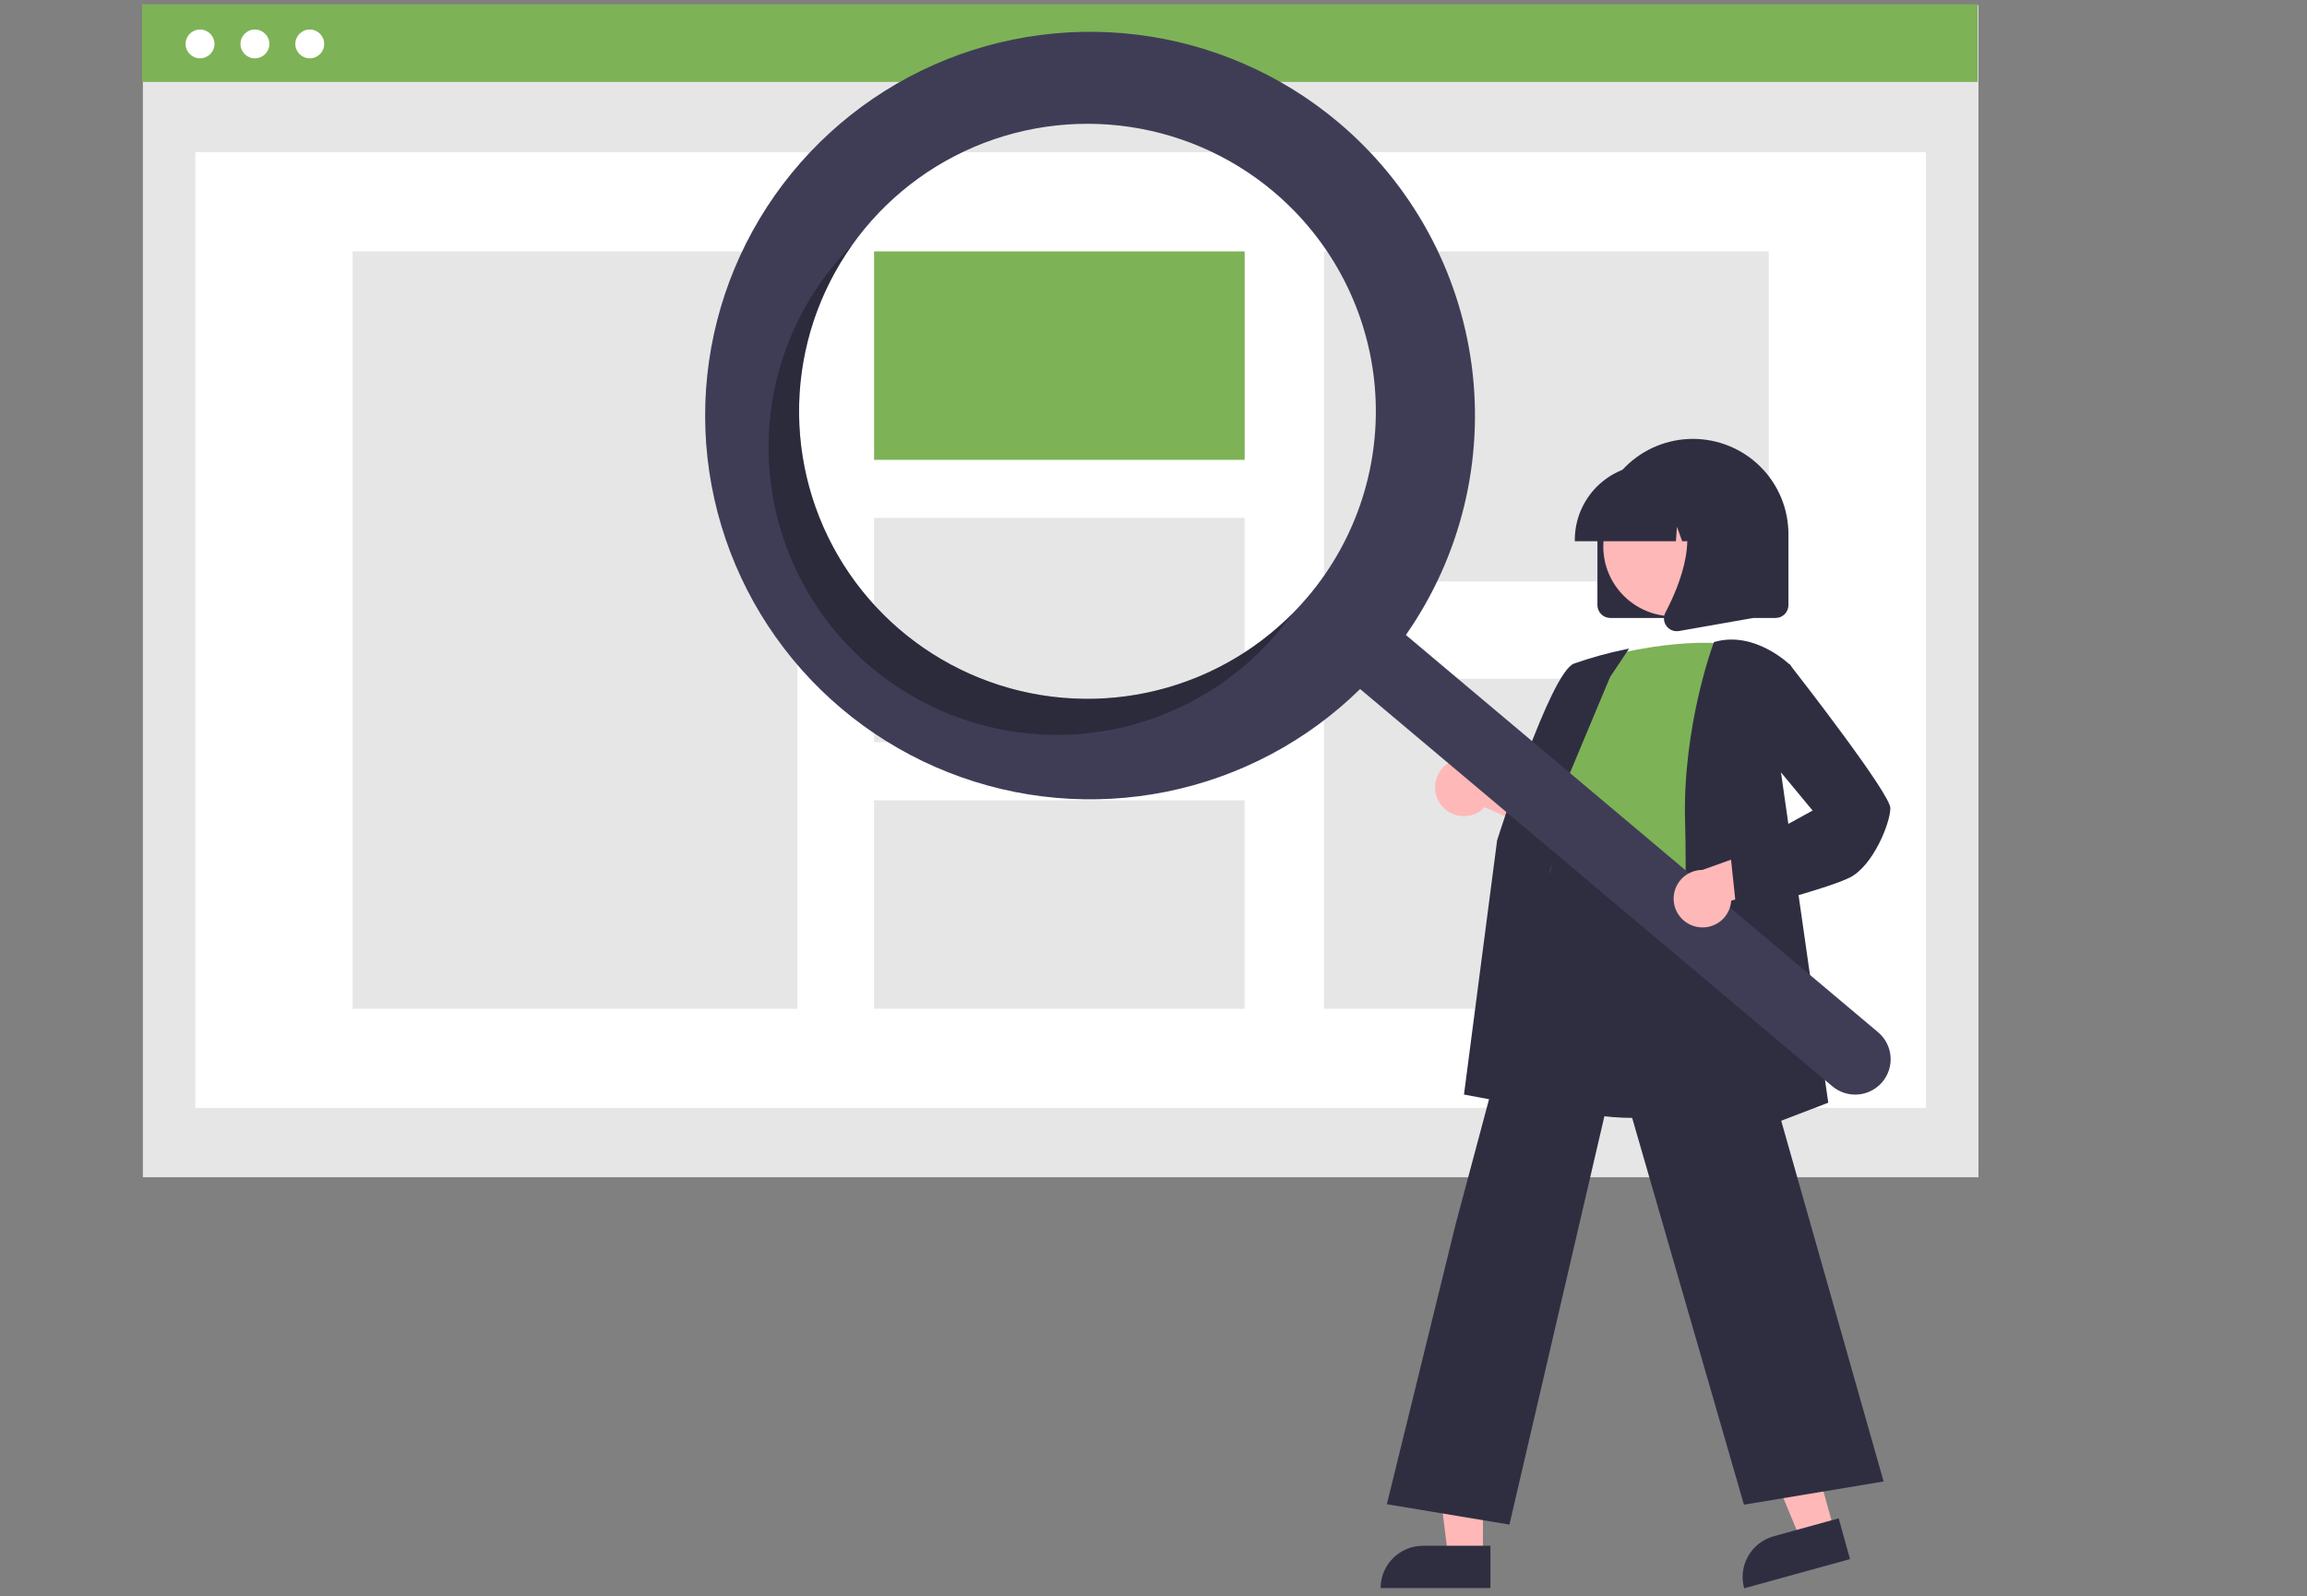 <svg width="276" height="191" viewBox="0 0 276 191" fill="none" xmlns="http://www.w3.org/2000/svg">
<rect x="0" y="0" width="276" height="191" fill="#808080" stroke="none"/>
<g clip-path="url(#clip0_1117_2105)">
<path d="M236.695 0.624H17.094V140.883H236.695V0.624Z" fill="#E6E6E6"/>
<path d="M230.418 18.216H23.375V132.586H230.418V18.216Z" fill="white"/>
<path d="M236.602 0.5H17V9.804H236.602V0.5Z" fill="#7EB256"/>
<path d="M23.932 6.981C24.887 6.981 25.661 6.209 25.661 5.257C25.661 4.304 24.887 3.532 23.932 3.532C22.977 3.532 22.203 4.304 22.203 5.257C22.203 6.209 22.977 6.981 23.932 6.981Z" fill="white"/>
<path d="M30.497 6.981C31.452 6.981 32.226 6.209 32.226 5.257C32.226 4.304 31.452 3.532 30.497 3.532C29.542 3.532 28.768 4.304 28.768 5.257C28.768 6.209 29.542 6.981 30.497 6.981Z" fill="white"/>
<path d="M37.059 6.981C38.014 6.981 38.788 6.209 38.788 5.257C38.788 4.304 38.014 3.532 37.059 3.532C36.104 3.532 35.33 4.304 35.33 5.257C35.33 6.209 36.104 6.981 37.059 6.981Z" fill="white"/>
<path d="M95.386 30.083H42.185V120.719H95.386V30.083Z" fill="#E6E6E6"/>
<path d="M148.906 30.083H104.572V55.031H148.906V30.083Z" fill="#7EB256"/>
<path d="M148.906 61.979H104.572V88.822H148.906V61.979Z" fill="#E6E6E6"/>
<path d="M148.906 95.77H104.572V120.719H148.906V95.77Z" fill="#E6E6E6"/>
<path d="M211.605 30.083H158.404V69.581H211.605V30.083Z" fill="#E6E6E6"/>
<path d="M211.605 81.22H158.404V120.719H211.605V81.22Z" fill="#E6E6E6"/>
<path d="M191.109 72.419V63.915C191.109 60.893 192.313 57.995 194.456 55.858C196.599 53.721 199.505 52.521 202.535 52.521C205.566 52.521 208.472 53.721 210.614 55.858C212.757 57.995 213.961 60.893 213.961 63.915V72.419C213.961 72.825 213.799 73.214 213.511 73.501C213.223 73.788 212.833 73.949 212.426 73.95H192.644C192.237 73.949 191.847 73.788 191.559 73.501C191.272 73.214 191.11 72.825 191.109 72.419Z" fill="#2F2E41"/>
<path d="M219.43 183.082L215.399 184.195L209.18 169.222L215.128 167.581L219.43 183.082Z" fill="#FFB8B8"/>
<path d="M212.202 183.841L219.974 181.696L221.328 186.576L208.663 190.072C208.485 189.431 208.436 188.761 208.517 188.101C208.599 187.441 208.81 186.804 209.139 186.225C209.467 185.647 209.907 185.138 210.433 184.729C210.958 184.32 211.559 184.018 212.202 183.841Z" fill="#2F2E41"/>
<path d="M177.417 186.174H173.236L171.246 170.089H177.418L177.417 186.174Z" fill="#FFB8B8"/>
<path d="M170.245 184.982H178.31V190.046H165.168C165.168 189.381 165.299 188.722 165.554 188.108C165.81 187.494 166.184 186.935 166.655 186.465C167.127 185.995 167.686 185.622 168.302 185.368C168.918 185.113 169.579 184.982 170.245 184.982Z" fill="#2F2E41"/>
<path d="M172.372 96.282C172.671 96.684 173.054 97.016 173.495 97.254C173.936 97.492 174.424 97.631 174.924 97.661C175.425 97.69 175.926 97.61 176.392 97.426C176.858 97.242 177.278 96.958 177.622 96.594L188.738 101.58L187.727 95.345L177.326 91.566C176.675 91.03 175.85 90.751 175.006 90.781C174.163 90.811 173.359 91.149 172.749 91.73C172.138 92.311 171.763 93.096 171.693 93.935C171.624 94.774 171.866 95.609 172.372 96.282H172.372Z" fill="#FFB8B8"/>
<path d="M195.469 133.779C191.977 133.779 188.362 133.26 185.323 131.717C183.71 130.914 182.28 129.788 181.123 128.409C179.967 127.029 179.108 125.427 178.601 123.701C177.017 118.702 179.014 113.79 180.944 109.04C182.141 106.096 183.271 103.316 183.564 100.576L183.666 99.603C184.123 95.233 184.517 91.459 186.701 90.043C187.833 89.309 189.354 89.268 191.353 89.915L210.127 95.997L209.437 131.538L209.323 131.576C209.225 131.609 202.606 133.779 195.469 133.779Z" fill="#2F2E41"/>
<path d="M191.026 78.851C191.026 78.851 200.235 76.129 207.397 77.15C207.397 77.15 203.304 99.599 204.669 107.082C206.033 114.565 180.964 109.973 186.08 102.83L187.786 94.327C187.786 94.327 184.375 90.925 187.445 86.844L191.026 78.851Z" fill="#7EB256"/>
<path d="M186.494 133.105L175.145 130.983L179.107 100.572C179.373 99.723 185.512 80.455 188.299 79.413C190.324 78.702 192.394 78.128 194.495 77.696L194.899 77.615L192.623 81.02L183.563 102.671L186.494 133.105Z" fill="#2F2E41"/>
<path d="M180.582 182.447L165.918 180.01L174.147 146.498L186.393 100.668L186.514 101.482C186.523 101.543 187.667 107.53 204.642 104.873L204.791 104.85L204.832 104.995L225.348 177.287L208.639 180.065L193.399 127.32L180.582 182.447Z" fill="#2F2E41"/>
<path d="M200.906 138.796L200.915 138.539C200.926 138.253 201.935 109.84 201.598 98.414C201.259 86.948 204.982 77.019 205.019 76.919L205.05 76.84L205.132 76.816C209.948 75.444 214.125 79.539 214.167 79.581L214.226 79.639L212.854 90.924L218.726 131.959L200.906 138.796Z" fill="#2F2E41"/>
<path d="M200.188 73.752C204.814 73.752 208.565 70.011 208.565 65.397C208.565 60.783 204.814 57.043 200.188 57.043C195.561 57.043 191.811 60.783 191.811 65.397C191.811 70.011 195.561 73.752 200.188 73.752Z" fill="#FFB8B8"/>
<path d="M188.404 64.596C188.407 62.206 189.36 59.915 191.055 58.225C192.749 56.535 195.046 55.584 197.443 55.582H199.148C201.544 55.584 203.842 56.535 205.536 58.225C207.23 59.915 208.184 62.206 208.186 64.596V64.766H204.582L203.353 61.333L203.107 64.766H201.245L200.625 63.034L200.5 64.766H188.404V64.596Z" fill="#2F2E41"/>
<path d="M199.362 74.906C199.193 74.677 199.092 74.406 199.071 74.123C199.049 73.839 199.109 73.556 199.242 73.305C201.049 69.877 203.579 63.543 200.221 59.636L199.979 59.356H209.73V73.954L200.872 75.513C200.783 75.529 200.692 75.537 200.601 75.537C200.359 75.537 200.121 75.48 199.905 75.37C199.69 75.26 199.504 75.101 199.362 74.906Z" fill="#2F2E41"/>
<path d="M160.109 14.631C153.286 8.89 144.937 5.25 136.078 4.154C127.218 3.059 118.231 4.555 110.208 8.46C102.186 12.366 95.475 18.513 90.892 26.152C86.309 33.792 84.051 42.596 84.393 51.493C84.736 60.389 87.664 68.994 92.821 76.261C97.978 83.528 105.142 89.144 113.441 92.424C121.74 95.705 130.816 96.51 139.565 94.74C148.314 92.97 156.358 88.702 162.72 82.456L219.207 129.99C220.067 130.715 221.179 131.069 222.301 130.975C223.423 130.882 224.461 130.348 225.188 129.491C225.914 128.633 226.27 127.523 226.176 126.405C226.082 125.286 225.546 124.251 224.687 123.526L224.68 123.521L168.193 75.987C174.755 66.595 177.564 55.097 176.068 43.748C174.573 32.398 168.881 22.014 160.109 14.631ZM156.467 71.41C152.067 76.611 146.218 80.394 139.662 82.28C133.106 84.167 126.136 84.072 119.633 82.008C113.131 79.943 107.388 76.003 103.132 70.684C98.875 65.365 96.296 58.906 95.72 52.126C95.144 45.345 96.597 38.546 99.896 32.588C103.194 26.631 108.19 21.783 114.252 18.657C120.313 15.532 127.168 14.269 133.949 15.028C140.73 15.787 147.133 18.535 152.348 22.924H152.348C155.811 25.838 158.665 29.403 160.746 33.417C162.827 37.431 164.095 41.814 164.477 46.316C164.86 50.819 164.349 55.352 162.975 59.658C161.6 63.963 159.389 67.957 156.467 71.41Z" fill="#3F3D56"/>
<path opacity="0.3" d="M107.846 75.518C101.227 69.948 96.951 62.099 95.866 53.53C94.782 44.961 96.968 36.298 101.991 29.263C101.332 29.925 100.694 30.619 100.078 31.344C97.156 34.798 94.945 38.791 93.571 43.097C92.197 47.402 91.686 51.936 92.069 56.438C92.451 60.941 93.719 65.324 95.8 69.337C97.881 73.351 100.734 76.917 104.197 79.831C107.66 82.745 111.664 84.95 115.982 86.32C120.299 87.691 124.845 88.2 129.36 87.819C133.874 87.437 138.269 86.172 142.294 84.097C146.319 82.022 149.894 79.176 152.816 75.723C153.43 74.997 154.009 74.253 154.552 73.492C148.442 79.614 140.248 83.22 131.595 83.596C122.943 83.971 114.465 81.088 107.846 75.518Z" fill="black"/>
<path d="M202.878 110.887C203.365 111.006 203.872 111.017 204.364 110.919C204.855 110.821 205.32 110.617 205.724 110.321C206.128 110.024 206.462 109.644 206.702 109.205C206.942 108.766 207.083 108.28 207.115 107.781L218.859 104.53L214.085 100.379L203.665 104.103C202.821 104.105 202.007 104.416 201.377 104.977C200.748 105.538 200.346 106.31 200.249 107.146C200.152 107.983 200.366 108.825 200.851 109.515C201.335 110.204 202.056 110.693 202.878 110.887Z" fill="#FFB8B8"/>
<path d="M207.758 109.167L207.043 102.396L216.853 96.998L210.457 89.277L211.501 80.603L214.1 79.493L214.18 79.596C215.406 81.168 226.154 94.998 226.154 96.708C226.154 98.464 224.098 103.621 221.285 105.023C218.571 106.376 208.382 109.006 207.949 109.118L207.758 109.167Z" fill="#2F2E41"/>
</g>
<defs>
<clipPath id="clip0_1117_2105">
<rect width="242" height="190" fill="white" transform="translate(17 0.5)"/>
</clipPath>
</defs>
</svg>
